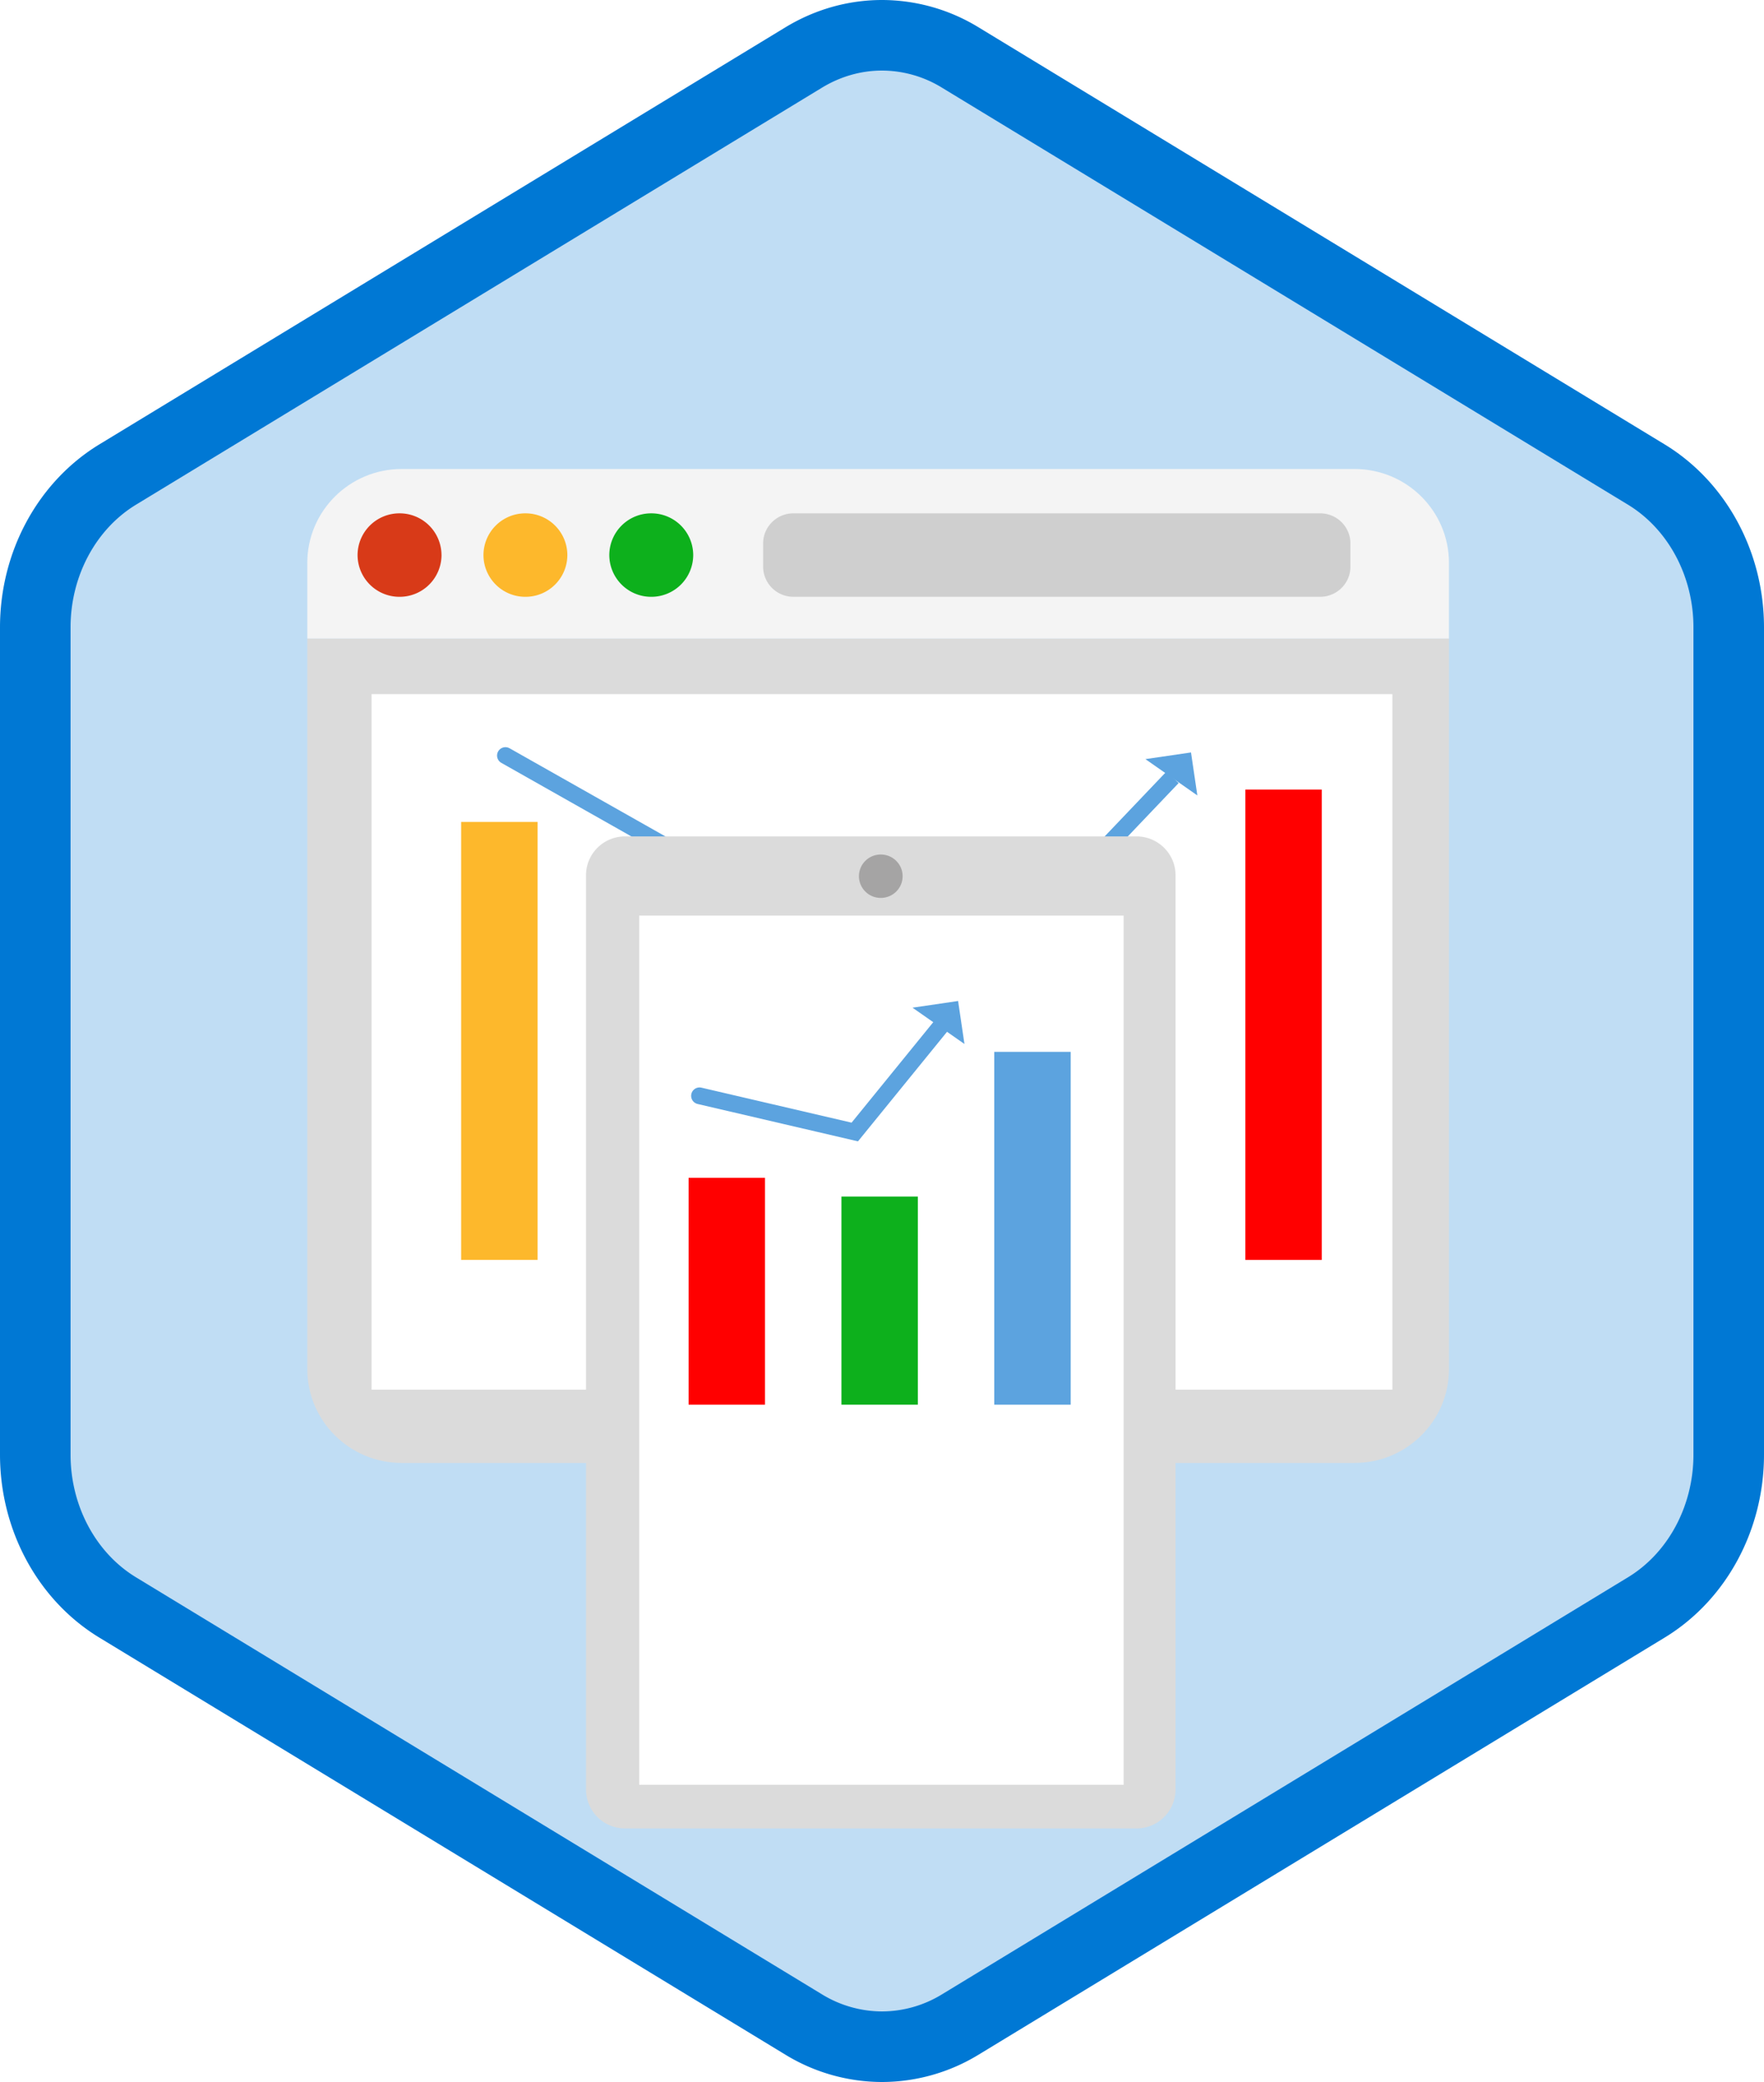 <svg xmlns="http://www.w3.org/2000/svg" viewBox="0 0 100 118"><defs><filter x="-1.5%" y="-1.3%" width="103%" height="105.1%" filterUnits="objectBoundingBox" id="a"><feOffset dy="2" in="SourceAlpha" result="shadowOffsetOuter1"/><feColorMatrix values="0 0 0 0 0 0 0 0 0 0 0 0 0 0 0 0 0 0 0.099 0" in="shadowOffsetOuter1" result="shadowMatrixOuter1"/><feMerge><feMergeNode in="shadowMatrixOuter1"/><feMergeNode in="SourceGraphic"/></feMerge></filter></defs><g fill="none" fill-rule="evenodd"><path d="M44.742 3.497A10.056 10.056 0 0 1 50 2c1.813 0 3.627.499 5.256 1.497l37.335 22.835C95.933 28.377 98 32.203 98 36.352v45.295c0 4.148-2.067 7.977-5.409 10.021l-37.335 22.837A10.056 10.056 0 0 1 50 116c-1.813 0-3.626-.499-5.258-1.495L7.41 91.668C4.066 89.624 2 85.795 2 81.648V36.352c0-4.15 2.066-7.976 5.409-10.021L44.743 3.497z" fill="#C0DDF4"/><g filter="url(#a)" transform="translate(17 24)"><path d="M.42 10.19v41.4c0 2.94 2.396 5.324 5.353 5.324h54.014c2.957 0 5.355-2.384 5.355-5.324v-41.4H.419z" fill="#DBDBDB"/><path d="M65.141 5.905c0-2.94-2.397-5.324-5.354-5.324H5.773C2.816.581.42 2.965.42 5.905v4.285h64.72V5.905z" fill="#F4F4F4"/><path d="M8.029 5.459A2.373 2.373 0 0 1 5.65 7.825a2.373 2.373 0 0 1-2.38-2.366 2.373 2.373 0 0 1 2.38-2.365 2.372 2.372 0 0 1 2.378 2.365" fill="#D83A18"/><path d="M15.163 5.459a2.372 2.372 0 0 1-2.378 2.366 2.372 2.372 0 0 1-2.378-2.366 2.372 2.372 0 0 1 2.378-2.365 2.372 2.372 0 0 1 2.378 2.365" fill="#FDB82C"/><path d="M22.298 5.459a2.373 2.373 0 0 1-2.38 2.366 2.373 2.373 0 0 1-2.377-2.366 2.372 2.372 0 0 1 2.378-2.365 2.373 2.373 0 0 1 2.379 2.365" fill="#0DB01C"/><path d="M57.838 7.824h-29.86a1.714 1.714 0 0 1-1.717-1.708V4.802c0-.943.77-1.708 1.718-1.708h29.859c.948 0 1.717.765 1.717 1.708v1.314c0 .943-.769 1.708-1.717 1.708" fill="#CFCFCF"/><path fill="#FFF" d="M4.065 52.76h57.869V13.342H4.064z"/><path fill="#FDB82C" d="M9.142 45.407h4.332V20.583H9.142z"/><path fill="red" d="M53.599 45.407h4.332V18.75H53.6z"/><path d="M11.653 16.822l21.042 11.9" stroke="#5CA3DF" stroke-width=".95" stroke-linecap="round"/><path d="M49.473 18.053l-14.99 15.728" stroke="#5CA3DF" stroke-width=".95"/><path d="M47.426 77.628H18.434a2.207 2.207 0 0 1-2.213-2.201V23.605c0-1.215.99-2.201 2.213-2.201h28.992c1.223 0 2.215.986 2.215 2.201v51.822a2.208 2.208 0 0 1-2.215 2.201" fill="#DBDBDB"/><path fill="#FFF" d="M19.238 75.154h27.46V25.892h-27.46z"/><path d="M34.169 23.66c0 .68-.555 1.231-1.238 1.231a1.234 1.234 0 0 1-1.238-1.23c0-.68.554-1.231 1.238-1.231.683 0 1.238.551 1.238 1.23" fill="#A5A4A4"/><path fill="red" d="M22.036 53.613h4.332v-12.86h-4.332z"/><path fill="#0DB01C" d="M30.7 53.613h4.332V41.817H30.7z"/><path fill="#5CA3DF" d="M39.364 53.613h4.333V33.615h-4.333zm8.568-36.589l2.585-.378.36 2.436"/><path stroke="#5CA3DF" stroke-width=".95" stroke-linecap="round" d="M36.683 31.73l-5.226 6.428-8.802-2.051"/><path fill="#5CA3DF" d="M34.729 31.112l2.585-.379.36 2.436"/></g><path d="M45.562 3.258L6.673 26.894C3.797 28.644 2 31.951 2 35.558v46.884c0 3.607 1.798 6.917 4.673 8.664l38.888 23.636A8.539 8.539 0 0 0 50 116a8.525 8.525 0 0 0 4.436-1.257l38.89-23.637C96.203 89.358 98 86.048 98 82.442V35.558c0-3.606-1.797-6.914-4.673-8.664L54.435 3.258A8.511 8.511 0 0 0 50 2c-1.546 0-3.07.428-4.438 1.258zm0 0s0 0 0 0h0z" stroke="#0078D4" stroke-width="4"/></g></svg>